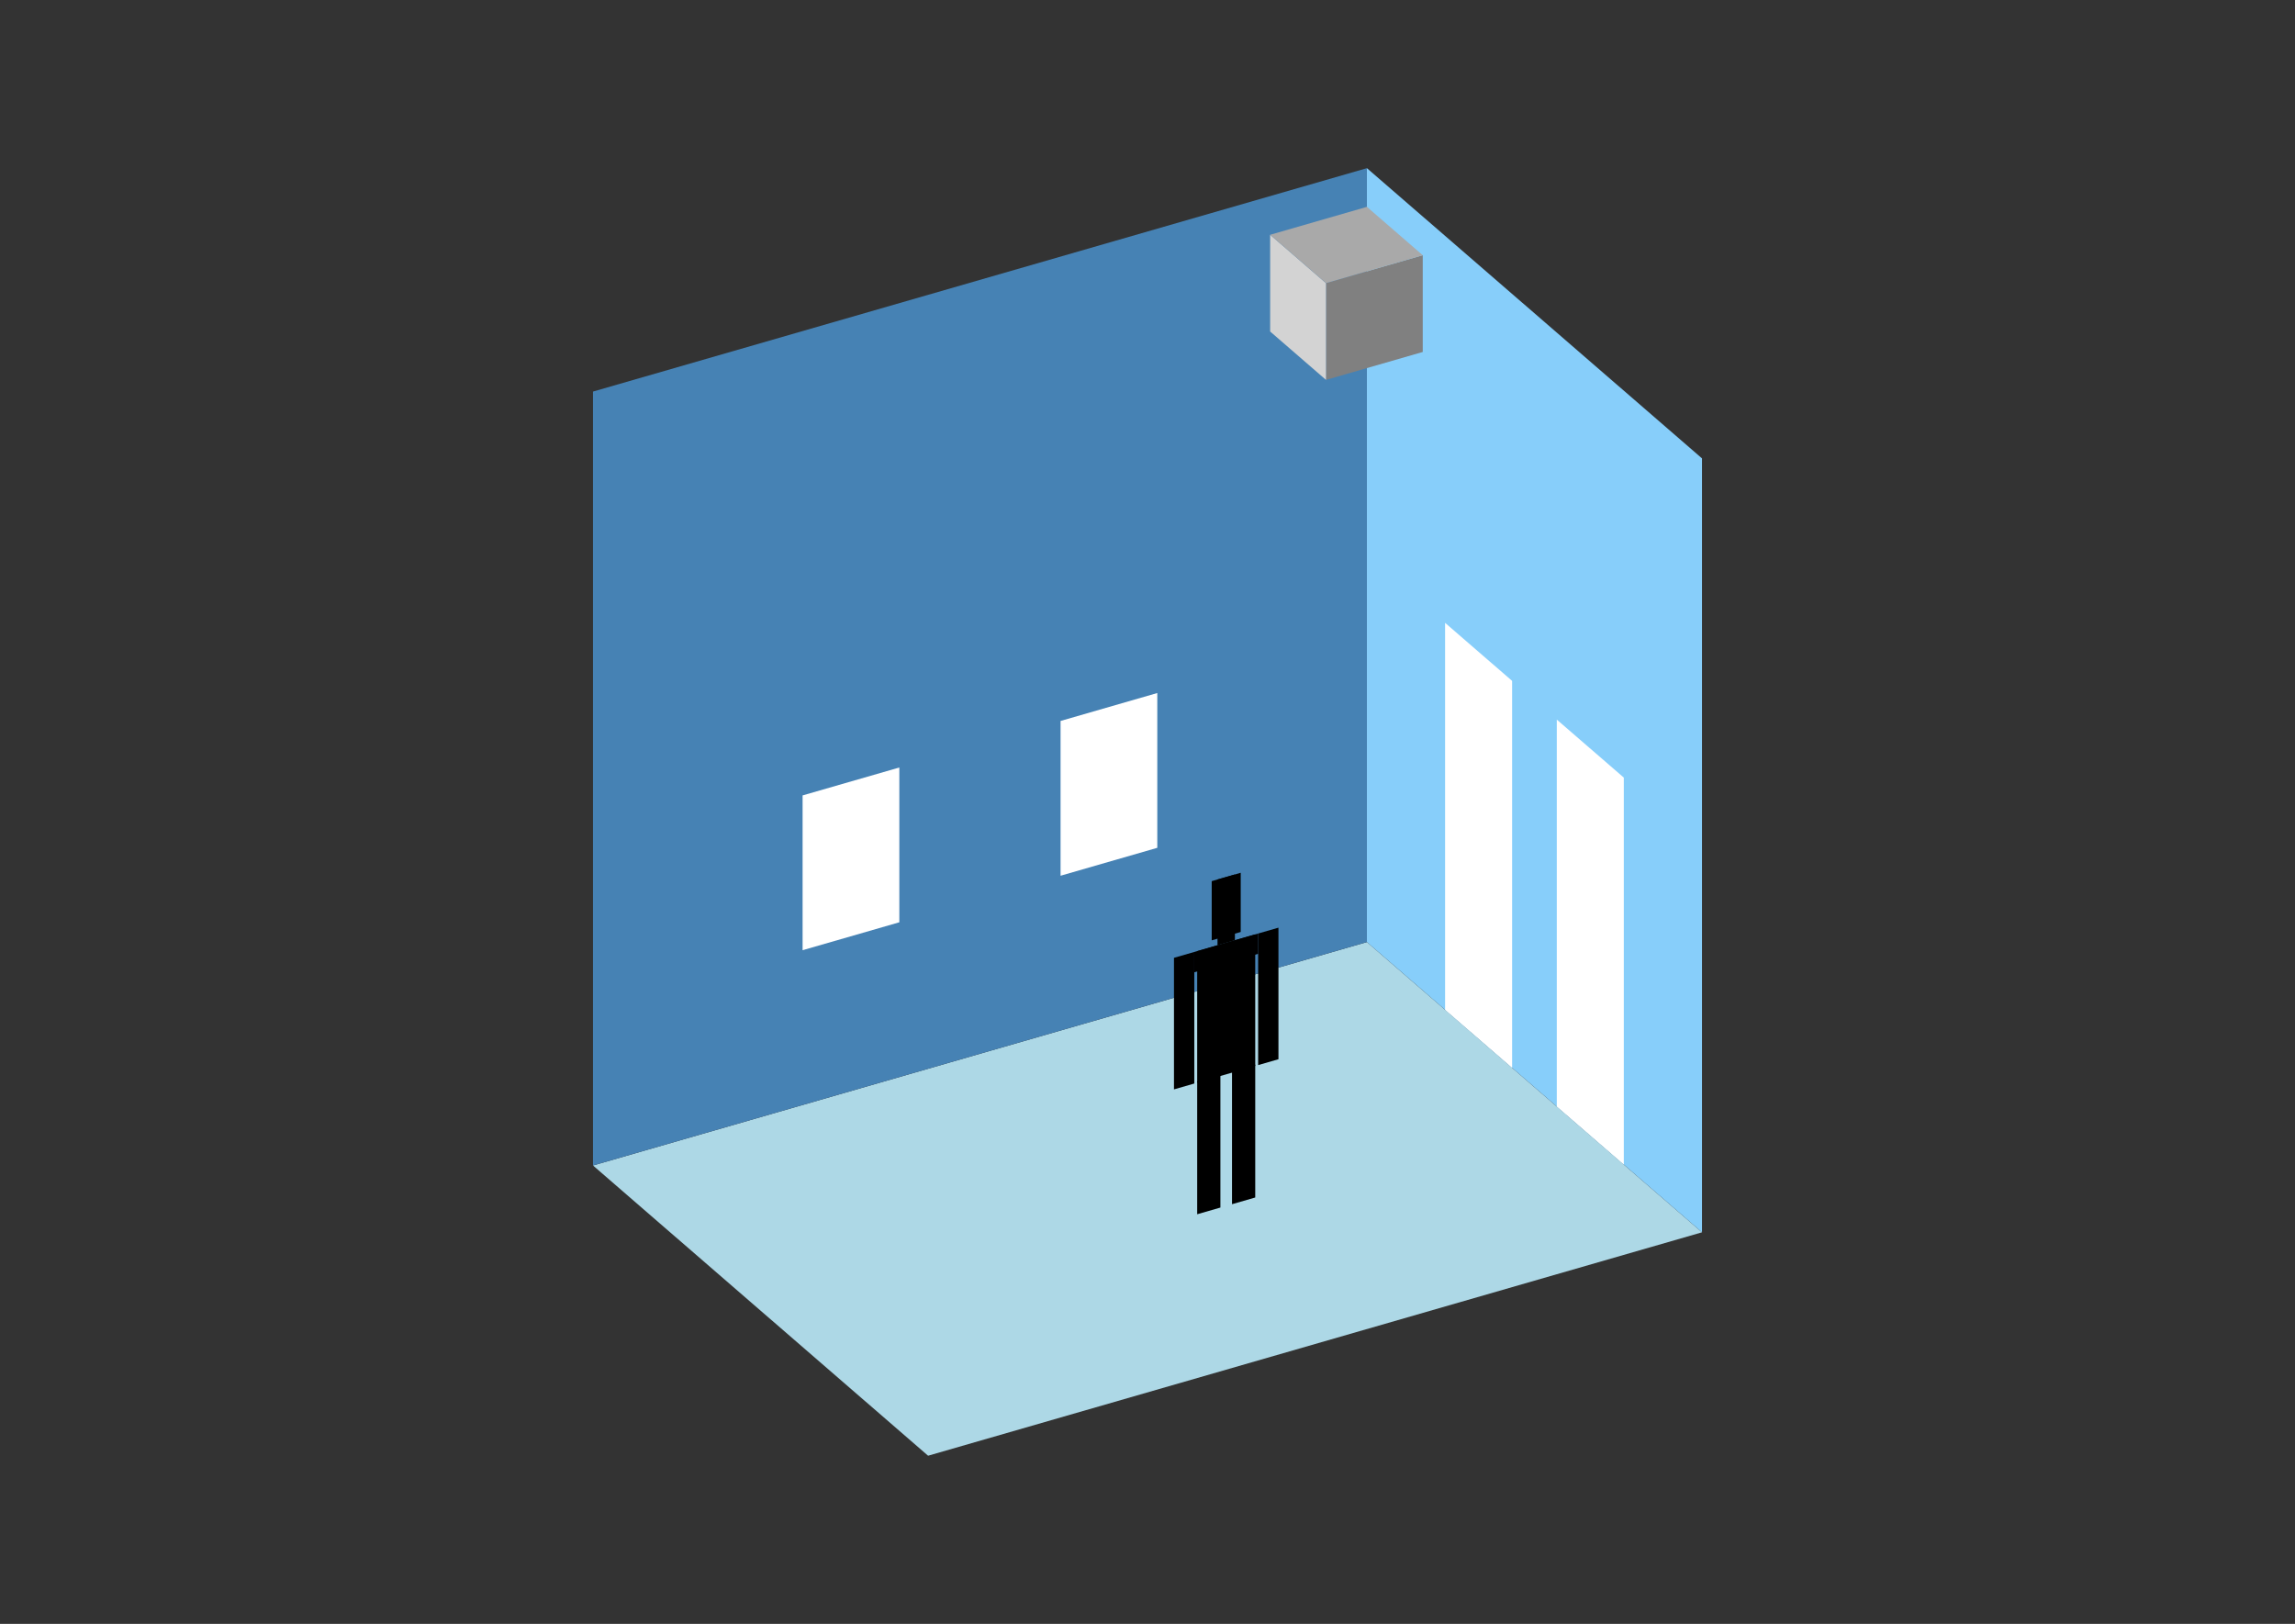 <?xml version="1.0" encoding="UTF-8"?>
<svg
  xmlns="http://www.w3.org/2000/svg"
  width="848"
  height="600"
  style="background-color:white"
>
  <rect width="100%" height="100%" fill="#333333" stroke="none"/>
  <polygon fill="lightblue" points="342.933,537.868 219.111,430.635 505.067,348.087 628.889,455.32" />
  <polygon fill="steelblue" points="219.111,430.635 219.111,144.68 505.067,62.132 505.067,348.087" />
  <polygon fill="lightskyblue" points="628.889,455.32 628.889,169.365 505.067,62.132 505.067,348.087" />
  <polygon fill="white" points="558.723,394.555 558.723,251.577 533.958,230.13 533.958,373.108" />
  <polygon fill="white" points="599.997,430.299 599.997,287.321 575.232,265.875 575.232,408.852" />
  <polygon fill="white" points="296.557,351.087 296.557,293.896 332.302,283.578 332.302,340.769" />
  <polygon fill="white" points="391.876,323.571 391.876,266.38 427.62,256.062 427.62,313.253" />
  <polygon fill="grey" points="489.959,140.365 489.959,104.62 525.704,94.302 525.704,130.046" />
  <polygon fill="lightgrey" points="489.959,140.365 489.959,104.62 469.322,86.748 469.322,122.492" />
  <polygon fill="darkgrey" points="489.959,104.62 469.322,86.748 505.067,76.429 525.704,94.302" />
  <polygon fill="hsl(360.0,50.0%,54.496%)" points="442.361,448.649 442.361,399.551 450.94,397.074 450.94,446.173" />
  <polygon fill="hsl(360.0,50.0%,54.496%)" points="463.808,442.458 463.808,393.359 455.229,395.836 455.229,444.934" />
  <polygon fill="hsl(360.0,50.0%,54.496%)" points="433.782,402.513 433.782,353.901 441.289,351.734 441.289,400.346" />
  <polygon fill="hsl(360.0,50.0%,54.496%)" points="464.88,393.536 464.88,344.924 472.386,342.757 472.386,391.369" />
  <polygon fill="hsl(360.0,50.0%,54.496%)" points="441.289,359.24 441.289,351.734 464.88,344.924 464.88,352.43" />
  <polygon fill="hsl(360.0,50.0%,54.496%)" points="442.361,400.037 442.361,351.424 463.808,345.233 463.808,393.846" />
  <polygon fill="hsl(360.0,50.0%,54.496%)" points="447.723,347.446 447.723,325.57 458.446,322.475 458.446,344.35" />
  <polygon fill="hsl(360.0,50.0%,54.496%)" points="449.867,349.257 449.867,324.951 456.301,323.094 456.301,347.4" />
</svg>
